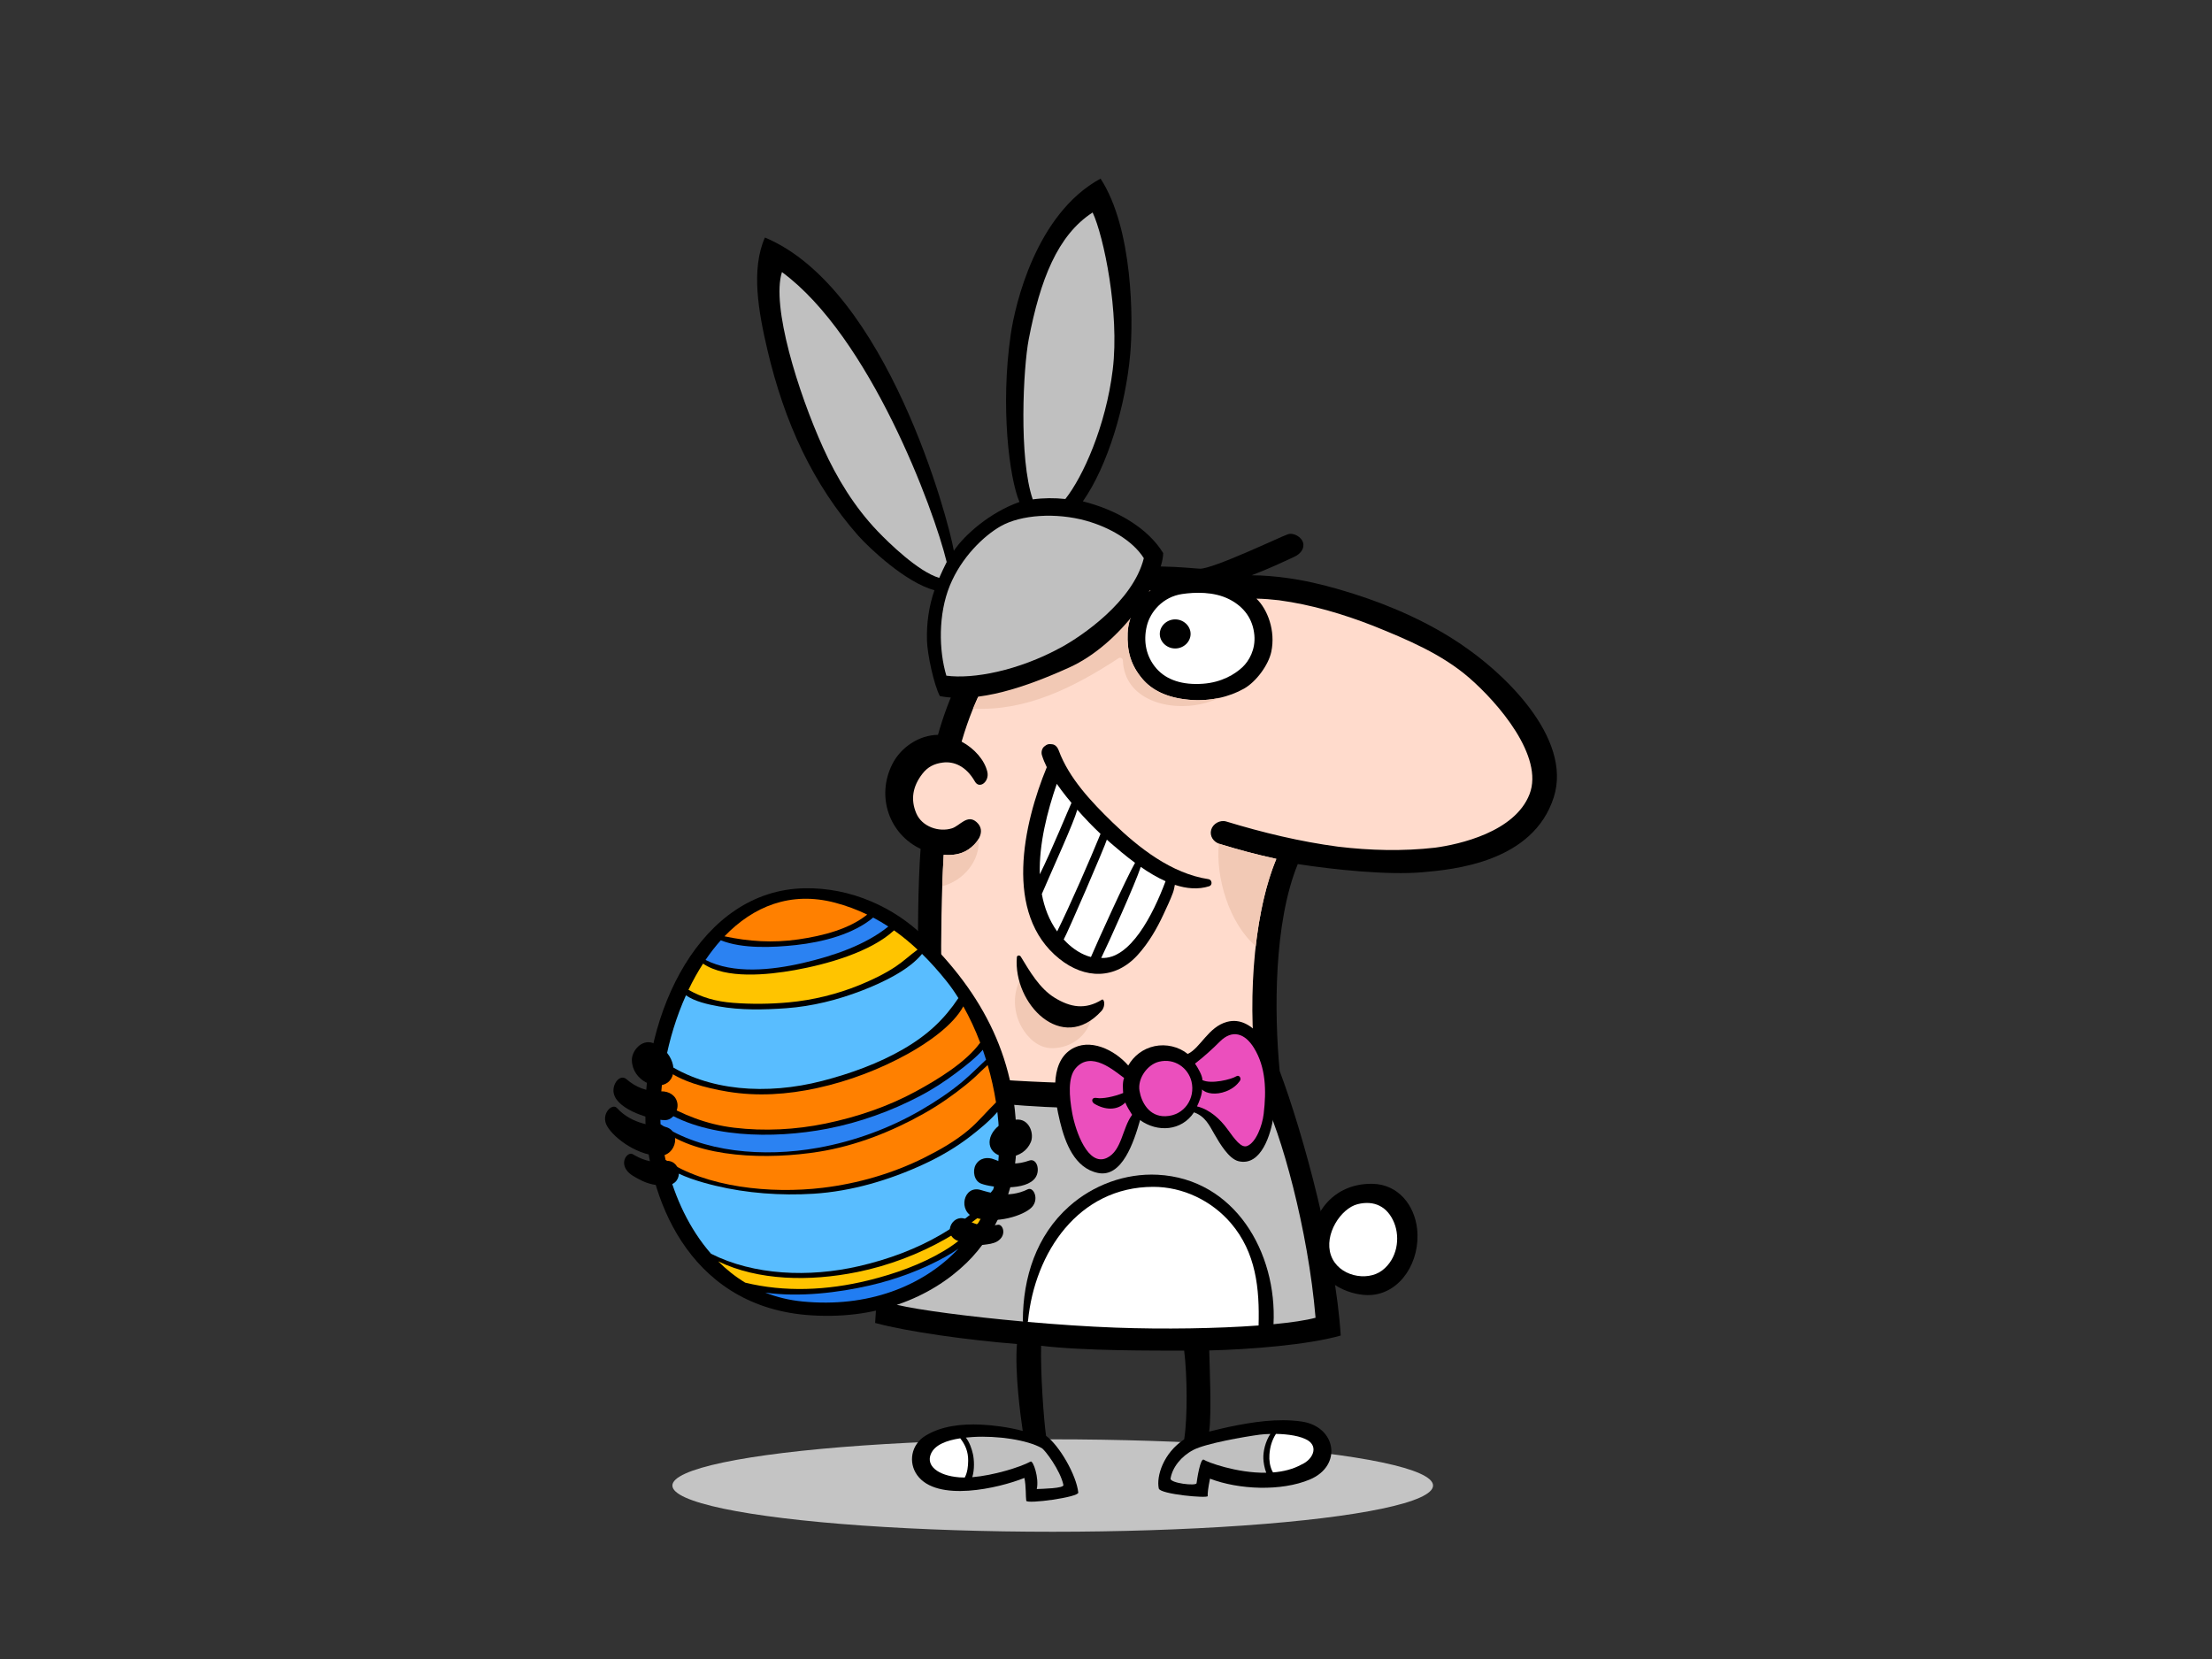 <?xml version="1.0" encoding="utf-8"?>
<!-- Generator: Adobe Illustrator 17.0.0, SVG Export Plug-In . SVG Version: 6.00 Build 0)  -->
<!DOCTYPE svg PUBLIC "-//W3C//DTD SVG 1.1//EN" "http://www.w3.org/Graphics/SVG/1.1/DTD/svg11.dtd">
<svg version="1.1" id="Layer_1" xmlns="http://www.w3.org/2000/svg" xmlns:xlink="http://www.w3.org/1999/xlink" x="0px" y="0px"
	 width="800px" height="600px" viewBox="0 0 800 600" enable-background="new 0 0 800 600" xml:space="preserve">
<rect x="0" y="0" width="800" height="600" fill="#333333" stroke="none"/>
<g>
	<ellipse fill="#C4C4C4" cx="380.73" cy="537.266" rx="137.552" ry="16.713"/>
	<path d="M524.658,230.56c-12.364-7.676-26.206-13.309-40.348-17.393c-6.265-1.807-12.657-3.319-19.152-4.173
		c-4.067-0.534-8.142-0.928-12.234-0.928c-0.091,0-0.184,0.005-0.277,0.005c6.238-2.37,11.645-4.933,15.493-6.719
		c2.182-1.012,3.763-2.968,3.117-5.185c-0.538-1.847-3.275-3.645-5.488-2.942c-2.215,0.703-27.204,12.647-31.826,12.449
		c-4.106-0.176-20.143-2.392-40.765,1.291c-19.573,3.497-30.962,15.306-36.107,22.007c-8.28,10.781-14.165,23.695-17.838,36.79
		c-6.857,0.089-13.435,4.5-16.497,10.557c-5.994,11.852-0.989,25.424,10.206,30.678c-1.9,26.125-0.473,73.039,0.402,84.37
		c-5.191,18.884-15.346,56.714-16.839,87.095c11.648,3.173,33.857,6.234,51.292,7.615c-0.843,10.098,1.294,26.229,2.094,31.441
		c-5.116-1.398-10.942-2.1-15.175-2.292c-6.742-0.304-14.145,0.409-20.042,4.042c-5.178,3.19-6.259,9.658-2.956,14.245
		c7.136,9.909,29.461,4.727,38.768,1.001c0.652,3.066,0.448,6.981,0.673,8.249c0.223,1.269,18.996-1.265,18.815-2.96
		c-0.671-6.345-6.866-17.048-11.648-20.518c-0.823-5.496-2.055-22.909-1.792-32.574c15.679,1.904,40.7,1.727,51.74,1.766
		c1.122,9.021,1.243,24.26,0.003,32.077c-7.548,4.966-10.115,13.368-9.185,17.767c0.448,2.116,17.775,3.641,17.699,2.75
		c-0.082-0.89,0.136-2.959,0.826-6.291c10.414,3.986,25.698,4.662,36.107,0.298c11.917-4.997,9.578-19.219-3.097-20.985
		c-8.608-1.2-17.544,0.18-25.961,1.925c-1.263,0.262-4.374,0.98-7.342,1.73c0.924-6.906,0.118-24.008,0.02-29.347
		c14.183-0.311,35.899-2.012,47.547-5.395c-1.832-29.554-13.384-72.538-22.079-95.681c-2.012-21.291-2.13-53.605,6.553-74.825
		c13.179,2.049,32.454,4.027,44.844,2.977c11.468-0.973,40.276-3.622,47.746-27.18C568.675,267.097,544.375,242.797,524.658,230.56z
		"/>
	<path fill="#FFFFFF" d="M427.547,214.835c4.41-0.641,11.457-1.007,17.189,1.977c5.261,2.739,8.387,7.079,8.918,12.866
		c0.487,5.269-1.987,9.423-4.262,11.572c-2.663,2.516-7.478,5.555-14.387,6.038c-7.193,0.503-13.053-1.259-16.783-5.536
		c-3.729-4.276-4.796-9.811-3.462-15.346C416.011,221.203,420.619,215.841,427.547,214.835z"/>
	<path fill="#FFFFFF" d="M348.915,534.371c-0.676,0.001-1.33-0.017-1.948-0.068c-7.841-0.634-12.096-4.23-10.304-8.46
		c1.384-3.27,5.583-4.895,10.623-5.659c1.844,2.375,2.905,4.826,2.866,8.134C350.13,530.352,349.896,532.522,348.915,534.371z"/>
	<path fill="#C0C0C0" d="M376.756,523.727c1.211,0.696,6.72,8.038,7.841,13.326c0.267,1.262-7.588,1.379-9.633,1.48
		c0.897-4.019-1.317-10.439-2.24-9.941c-3.856,2.082-13.439,5.016-21.087,5.654c0.873-2.805,0.684-6.359,0.233-8.374
		c-0.4-1.797-1.184-4.205-2.55-5.952c0.845-0.09,1.706-0.16,2.573-0.212C360.682,519.172,371.606,520.765,376.756,523.727z"/>
	<path fill="#FFFFFF" d="M473.075,520.976c3.735,2.387,1.713,6.889-2.319,8.664c-3.104,1.73-6.682,2.587-10.341,2.883
		c-0.13-0.189-0.253-0.387-0.35-0.603c-0.832-1.837-1.097-3.827-0.964-5.815c0.188-2.85,0.944-5.276,2.359-7.517
		C465.891,518.661,470.53,519.353,473.075,520.976z"/>
	<path fill="#C0C0C0" d="M455.603,518.862c1.176-0.139,2.484-0.228,3.847-0.262c-1.799,2.706-2.661,6.322-2.537,8.988
		c0.057,1.265,0.353,3.277,1.049,5.051c-10.8,0.172-21.574-3.949-22.519-4.681c-1.336-1.038-2.542,7.348-2.686,8.46
		c-0.146,1.113-9.689-0.019-9.41-1.693c0.673-4.018,3.808-8.036,8.289-10.364C436.114,522.035,450.087,519.6,455.603,518.862z"/>
	<path fill="#FFFFFF" d="M403.414,480.154c-9.957-0.367-21.019-1.117-31.744-2.064c0.063-0.098,0.109-0.215,0.122-0.356
		c2.418-24.783,18.302-48.455,45.263-48.496c10.767-0.016,21.177,5.016,28.131,13.15c9.098,10.645,10.381,23.71,9.997,36.988
		C440.33,480.482,421.03,480.804,403.414,480.154z"/>
	<path fill="#C0C0C0" d="M475.789,476.582c-3.464,0.935-8.756,1.72-15.208,2.336c1.325-25.894-13.985-52.638-41.949-54.058
		c-11.626-0.59-23.283,3.717-31.953,11.436c-11.891,10.584-16.691,25.672-16.755,41.256c0,0.15,0.042,0.277,0.102,0.392
		c-19.546-1.766-37.719-4.158-45.684-6.039c0.547-11.791,8.289-54.572,16.127-75.302c40.493,6.03,79.849,5.269,116.06-0.08
		C463.208,409.129,473.137,444.745,475.789,476.582z"/>
	<path fill="#FFDBCC" d="M553.165,287.261c-5.335,13.699-25.467,18.141-34.162,19.312c-11.694,1.331-23.433,1.029-35.101-0.366
		c-13.734-1.824-27.17-5.073-40.363-9.086c-2.317-0.706-4.862,0.8-5.488,2.94c-0.665,2.288,0.803,4.48,3.115,5.183
		c7.33,2.231,12.933,3.727,20.437,5.382c-9.16,21.987-10.256,56.363-7.015,78.191c-7.534,1.417-28.791,3.042-36.474,3.215
		c-8.923,0.202-55.256-0.081-76.236-3.703c-1.488-15.506-2.182-51.934-0.578-79.165c3.073,0.24,6.195-0.133,8.866-1.899
		c3.038-2.009,6.79-6.546,3.044-9.927c-3.343-3.017-6.057,1.33-8.918,2.235c-4.689,1.483-10.854-0.537-12.928-5.471
		c-2.066-4.912-1.336-9.652,2.23-14.257c1.947-2.513,4.301-3.678,7.438-4.062c3.808-0.467,8.275,1.12,11.569,6.884
		c1.634,2.86,5.308,0,4.481-3.531c-1.003-4.268-4.685-8.43-9.3-10.916c5.03-17.3,11.429-26.558,15.868-33.132
		c8.943-13.243,29.845-23.162,52.443-21.509c-4.53,2.515-8.012,9.265-8.26,15.344c-0.265,6.541,1.065,11.572,5.329,16.604
		c3.283,3.875,8.525,6.793,16.783,7.548c7.593,0.694,14.655-1.007,19.982-4.025c4.355-2.468,8.832-8.495,9.856-13.334
		c1.599-7.547-1.331-15.346-5.388-19.211c2.734,0.054,5.463,0.267,8.182,0.589c11.787,1.6,23.246,4.998,34.224,9.3
		c12.221,4.939,24.636,10.166,34.497,18.698C541.79,254.171,558.5,273.562,553.165,287.261z"/>
	<path fill="#F2C9B5" d="M454.15,342.168c1.303-11.451,3.7-22.536,7.452-31.542c-7.505-1.655-13.108-3.151-20.437-5.382
		c-0.116-0.036-0.22-0.091-0.333-0.133C439.558,317.215,444.556,333.969,454.15,342.168z"/>
	<path fill="#F2C9B5" d="M370.394,352.102c-4.103,5.165-4.41,13.095-0.953,19.283c2.274,4.068,6.136,7.702,11.094,7.699
		c6.969-0.005,12.968-4.661,14.187-11.139C385.902,371.443,374.456,362.401,370.394,352.102z"/>
	<path fill="#F2C9B5" d="M341.299,309.164c-0.214,3.641-0.386,7.45-0.522,11.348c7.684-1.971,13.734-9.149,13.17-17.161
		c-0.91,1.592-2.415,3.01-3.782,3.914C347.494,309.031,344.372,309.404,341.299,309.164z"/>
	<path fill="#F2C9B5" d="M404.613,238.015c0.659-0.431,1.465,0.143,1.494,0.858c0.584,14.287,16.625,18.43,28.404,15.731
		c2.316-0.531,4.484-1.273,6.486-2.199c-3.439,0.751-7.176,1.024-11.054,0.669c-8.258-0.755-13.5-3.673-16.783-7.548
		c-4.264-5.033-5.594-10.064-5.329-16.604c0.248-6.079,3.729-12.83,8.26-15.344c-22.598-1.653-43.5,8.266-52.443,21.509
		c-3.284,4.865-7.641,11.208-11.724,21.182C371.197,257.287,388.328,248.643,404.613,238.015z"/>
	<path d="M425.024,234.53c-3.035,0-5.569-2.395-5.569-5.26c0-2.866,2.534-5.26,5.569-5.26s5.57,2.394,5.57,5.26
		C430.595,232.136,428.059,234.53,425.024,234.53z"/>
	<path d="M383.099,346.739c9.256,7.44,20.285,7.597,28.429-1.438c3.878-4.3,6.879-9.43,9.295-14.675
		c1.17-2.542,2.416-5.103,3.38-7.731c0.332-0.907,0.519-1.899,0.701-2.88c4.188,1.373,8.419,1.776,12.424,0.504
		c1.277-0.406,1.025-2.363-0.249-2.556c-13.401-2.02-25.284-11.37-34.723-20.529c-7.543-7.32-15.772-15.973-19.455-26.033
		c-0.364-0.992-1.13-2.056-2.275-2.216c-1.364-0.192-1.968-0.043-3.005,0.836c-0.822,0.697-1.111,2.075-0.803,3.074
		c0.46,1.493,1.068,2.947,1.768,4.368C370.104,298.047,362.863,330.473,383.099,346.739z"/>
	<path fill="#FFFFFF" d="M385.665,288.12c0.601,0.76,1.226,1.5,1.847,2.247c-0.891,1.862-7.274,17.462-11.456,25.836
		c-0.315-11.012,2.723-22.782,6.144-32.712C383.316,285.093,384.49,286.641,385.665,288.12z"/>
	<path fill="#FFFFFF" d="M398.277,346.446c2.553-5.185,12.421-27.084,14.286-32.92c2.849,1.975,5.877,3.8,8.971,5.184
		C416.986,330.887,408.7,347.1,398.277,346.446z"/>
	<path fill="#FFFFFF" d="M384.7,339.766c1.26-2.054,15.003-33.88,15.605-36.095c0.428,0.383,0.854,0.769,1.288,1.145
		c2.533,2.192,5.572,4.776,8.911,7.241c-3.137,5.457-13.526,28.385-15.949,34.061c-3.34-0.828-6.455-2.948-8.864-5.315
		C385.346,340.464,385.024,340.116,384.7,339.766z"/>
	<path fill="#FFFFFF" d="M376.789,323.335c4.171-9.739,11.48-25.61,12.832-30.493c2.661,3.043,5.453,5.97,8.399,8.739
		c-3.731,9.131-10.936,25.704-15.69,35.279C379.428,332.808,377.683,328.211,376.789,323.335z"/>
	<path d="M398.527,361.546c-6.036,3.751-11.418,2.773-17.083-0.694c-5.445-3.332-9.005-9.506-12.268-14.876
		c-0.349-0.575-1.353-0.58-1.42,0.247c-1.367,16.79,16.315,35.123,30.608,19.4C399.996,363.828,399.323,361.05,398.527,361.546z"/>
	<g>
		<path fill-rule="evenodd" clip-rule="evenodd" d="M333.941,338.48c-10.422-10.107-25.938-17.572-43.055-17.226
			c-37.453,0.76-58.604,44.714-57.448,84.552c0.745,25.76,14.627,65.955,58.147,69.765c24.92,2.098,44.984-6.186,58.026-18.876
			c11.172-10.872,17.392-26.91,17.906-40.511C368.743,383.738,355.347,359.236,333.941,338.48z"/>
		<path fill-rule="evenodd" clip-rule="evenodd" fill="#FF8000" d="M302.033,326.48c4.162,1.099,8.005,2.557,11.604,4.285
			c-6.496,5.248-16.008,7.685-24.8,8.966c-9.453,1.376-18.068,0.753-26.815-1.105C272.367,327.855,285.893,322.209,302.033,326.48z"
			/>
		<path fill-rule="evenodd" clip-rule="evenodd" fill="#2B82F2" d="M260.69,340.065c7.792,3.156,18.957,2.615,27.118,1.731
			c9.825-1.066,20.848-3.956,27.987-9.939c1.899,0.999,3.723,2.079,5.48,3.227c-8.281,6.693-19.762,10.609-30.82,13.174
			c-11.485,2.664-25.2,4.048-35.295-1.087C256.88,344.641,258.724,342.252,260.69,340.065z"/>
		<path fill-rule="evenodd" clip-rule="evenodd" fill="#FFC400" d="M254.271,348.509c8.26,5.641,23.258,4.111,33.153,2.344
			c11.783-2.108,27.482-6.562,35.917-14.37c3.035,2.134,5.854,4.481,8.508,6.965c-2.739,1.984-5.119,4.266-7.985,6.169
			c-4.008,2.662-8.521,4.815-13.137,6.696c-7.936,3.237-16.741,5.402-25.484,6.208c-6.668,0.615-13.398,0.689-20.02,0.177
			c-6.439-0.494-11.442-1.988-16.228-4.716C250.581,354.669,252.342,351.494,254.271,348.509z"/>
		<path fill-rule="evenodd" clip-rule="evenodd" fill="#59BDFF" d="M248.086,359.966c3.145,2.234,8.024,3.314,11.795,3.994
			c7.88,1.423,16.343,1.263,24.447,0.677c9.455-0.675,18.709-3.032,27.331-6.355c7.533-2.903,17.048-7.416,21.814-13.296
			c3.125,3.069,6.007,6.336,8.712,9.692c1.544,1.912,3.027,4.026,4.439,6.285c-5.022,7.52-10.969,13.285-19.982,18.49
			c-8.864,5.122-19.029,8.832-29.34,11.493c-19.907,5.138-41.335,3.741-56.737-6.703
			C242.114,375.915,244.646,367.612,248.086,359.966z"/>
		<path fill-rule="evenodd" clip-rule="evenodd" fill="#FF8000" d="M240.206,386.332c5.755,4.784,15.146,7.176,22.902,8.467
			c10.785,1.791,21.671,1.059,32.42-1.288c11.628-2.54,22.841-6.865,32.809-12.384c7.01-3.886,16.313-10.223,20.062-17.167
			c2.278,4.028,4.33,8.459,6.104,13.131c-5.149,7.092-15.178,13.231-23.309,17.647c-9.935,5.396-21.121,9.231-32.637,11.607
			c-10.863,2.243-22.172,2.819-33.083,1.5c-10.216-1.228-18.533-4.751-26.555-9.319C239.104,394.52,239.527,390.433,240.206,386.332
			z"/>
		<path fill-rule="evenodd" clip-rule="evenodd" fill="#2B82F2" d="M238.797,403.848c-0.008-0.972,0.023-1.962,0.042-2.946
			c15.63,10.717,40.697,11.093,60.329,7.326c11.849-2.281,23.227-6.44,33.488-11.816c4.856-2.543,9.352-5.504,13.56-8.699
			c3.001-2.281,6.628-5.06,9.225-8.042c0.415,1.184,0.806,2.383,1.181,3.587c-2.855,2.658-5.558,5.427-8.597,7.976
			c-4.538,3.798-9.631,7.167-14.937,10.248c-11.156,6.49-23.94,11.256-37.282,13.643c-19.712,3.532-41.716,1.647-56.913-8.53
			C238.84,405.658,238.811,404.742,238.797,403.848z"/>
		<path fill-rule="evenodd" clip-rule="evenodd" fill="#FF8000" d="M238.999,408.251c13.748,10.815,39.033,11.172,57.171,8.288
			c13.57-2.161,26.493-7.378,37.854-13.749c5.524-3.098,10.632-6.669,15.375-10.504c2.261-1.827,4.349-3.776,6.375-5.771
			c0.479-0.473,0.961-0.897,1.435-1.322c1.288,4.417,2.308,8.956,3.018,13.501c-3.396,3.285-6.307,6.931-10.026,10.05
			c-4.729,3.97-10.284,7.145-16.077,10.031c-11.186,5.571-23.748,9.266-36.617,10.812c-18.852,2.268-42.212-0.195-56.796-10.097
			C239.842,415.579,239.273,411.787,238.999,408.251z"/>
		<path fill-rule="evenodd" clip-rule="evenodd" fill="#FFC400" d="M259.749,456.188c14.458,6.968,32.962,7.374,50.278,3.867
			c11.423-2.312,22.384-6.529,32.051-12.029c4.152-2.364,9.548-5.704,13.867-9.524c-0.688,1.329-1.424,2.62-2.207,3.885
			c-3.548,3.616-7.314,6.977-12.201,9.916c-8.221,4.944-17.776,8.378-27.499,10.763c-15.003,3.685-30.3,4.294-44.533,0.818
			C265.905,461.703,262.66,459.101,259.749,456.188z"/>
		<path fill-rule="evenodd" clip-rule="evenodd" fill="#217DF2" d="M290.278,470.705c-4.904-0.475-9.397-1.593-13.52-3.222
			c12.443,1.776,26.704-0.021,37.8-2.575c9.686-2.222,19.036-5.736,27.37-10.37c1.682-0.936,3.241-1.923,4.732-2.946
			C333.597,465.441,313.597,472.966,290.278,470.705z"/>
		<path fill-rule="evenodd" clip-rule="evenodd" fill="#59BDFF" d="M359.225,430.153c-2.062,2.673-3.976,5.327-6.755,7.792
			c-3.553,3.147-7.635,5.893-11.897,8.401c-8.988,5.299-19.25,9.116-29.875,11.566c-18.162,4.193-38.096,3.303-53.522-4.463
			c-7.942-9.059-13.052-20.449-15.815-31.238c4.975,3.209,11.505,5.208,17.412,6.625c11.187,2.698,23.636,3.642,35.455,2.894
			c13.917-0.885,27.479-4.977,39.666-10.587c6.105-2.805,11.8-6.144,16.883-10.054c3.323-2.553,7.069-5.629,9.931-8.924
			C361.905,412.015,361.579,421.748,359.225,430.153z"/>
	</g>
	<g>
		<path d="M372.192,419.746c-3.876,1.39-7.911,1.565-12.547-0.395c-2.5-1.059-5.381-0.578-6.776,1.931
			c-1.186,2.131-0.606,5.785,1.931,6.778c4,1.566,16.373,2.756,19.693-2.178C376.304,423.199,374.992,418.742,372.192,419.746z"/>
		<path d="M371.699,430.13c-7.041,3.481-14.078,1.099-17.026,0.238c-6.299-1.841-8.37,7.888-2.165,9.948
			c7.813,2.596,17.787-0.737,20.622-3.668C375.963,433.717,373.799,429.093,371.699,430.13z"/>
		<path d="M360.936,442.95c-2.678,0.422-6.838,0.903-10.746-1.593c-5.229-3.336-9.638,4.607-4.193,7.243
			c3.148,1.525,6.283,2.037,9.746,1.597c1.668-0.213,3.498-0.377,4.937-1.245C364.298,446.767,362.72,442.67,360.936,442.95z"/>
		<path d="M372.813,413.05c1.229-2.924-0.426-7.97-4.507-8.142c-7.289-0.307-12.352,6.53-9.7,10.795
			C361.136,419.774,370.081,419.551,372.813,413.05z"/>
	</g>
	<g>
		<path d="M226.582,390.309c3.284,2.844,7.187,4.553,12.494,4.389c2.864-0.088,5.515,1.479,5.933,4.481
			c0.355,2.548-1.607,5.921-4.481,5.932c-4.534,0.017-17.156-3.521-18.548-9.64C221.224,392.139,224.211,388.256,226.582,390.309z"
			/>
		<path d="M223.115,400.712c5.601,6.105,13.432,6.441,16.66,6.716c6.897,0.588,5.229,10.946-1.659,10.611
			c-8.675-0.42-17.218-7.496-18.889-11.459C217.554,402.618,221.442,398.893,223.115,400.712z"/>
		<path d="M228.823,417.421c2.474,1.434,6.384,3.494,11.178,2.525c6.415-1.292,7.726,8.201,1.366,8.723
			c-3.678,0.302-6.958-0.388-10.195-2.14c-1.559-0.844-3.298-1.701-4.382-3.103C224.062,419.898,227.174,416.467,228.823,417.421z"
			/>
		<path d="M228.523,383.483c-0.096-3.342,3.453-7.678,7.533-6.293c7.288,2.474,9.665,11.125,5.431,14.314
			C237.449,394.545,228.733,390.922,228.523,383.483z"/>
	</g>
	<g>
		<path d="M420.688,200.038c-5.529-9.062-16.846-15.674-29.058-18.715c9.05-12.909,15.485-34.716,17.142-53.335
			c1.074-12.055,1.056-45.235-10.739-63.391c-23.405,12.73-30.929,45.693-32.482,56.328c-3.817,26.124-0.51,52.079,3.153,60.622
			c-10.564,3.715-19.878,11.862-23.739,17.662c-1.758-10.692-24.069-94.802-68.319-113.307c-5.095,11.473-2.365,26.784,0.933,40.789
			c2.957,12.561,7.029,24.936,12.66,36.545c5.308,10.941,11.998,21.251,20.051,30.376c4.12,4.668,17.415,17.165,27.663,19.838
			c-2.009,5.794-2.881,12.057-2.7,18.175c0.147,5.056,2.48,15.955,4.664,20.127c13.938,2.677,31.322-3.347,46.789-10.343
			C405.549,232.885,420.486,210.121,420.688,200.038z"/>
		<path fill="#C0C0C0" d="M372.057,122.686c4.145-21.442,10.36-37.591,23.105-45.838c4.002,8.462,9.781,36.254,7.283,56.786
			c-2.5,20.533-10.832,38.898-17.147,46.832c-3.932-0.412-7.902-0.399-11.792,0.139
			C368.385,165.671,370.085,132.883,372.057,122.686z"/>
		<path fill="#C0C0C0" d="M317.426,192.139c-8.397-8.773-14.782-19.226-19.758-30.25c-9.076-20.107-18.779-51.208-14.864-63.479
			c31.67,23.22,54.931,85.609,59.575,104.845c-0.718,1.383-2.095,4.34-2.7,5.751C332.041,206.718,321.38,196.267,317.426,192.139z"
			/>
		<path fill="#C0C0C0" d="M383.864,234.083c-15.705,8.589-31.986,11.57-41.602,10.285c-2.742-9.186-2.953-22.245,1.251-32.556
			c4.203-10.31,12.354-18.077,18.432-21.52c7.31-4.141,19.954-5,30.893-1.95c8.112,2.261,16.758,7.034,20.84,13.534
			C409.765,217.643,390.985,230.188,383.864,234.083z"/>
	</g>
	<g>
		<path d="M383.371,405.702c1.854,7.561,5.225,16.763,13.725,18.513c8.745,1.796,12.999-11.25,15.231-19.111
			c6.319,4.532,15.028,3.961,19.498-2.814c4.053,1.451,5.505,4.626,7.402,7.93c1.892,3.296,5.195,8.92,8.729,9.753
			c8.283,1.953,11.719-10.13,12.602-16.015c1.342-8.924,1.491-22.007-4.741-29.325c-3.145-3.691-7.164-6.362-12.055-5.06
			c-6.753,1.799-9.648,9.513-14.202,11.6c-3.272-2.637-7.816-3.701-11.975-2.816c-4.245,0.901-7.562,3.549-9.538,7.005
			c-4.986-5.77-14.086-10.13-20.775-5.763C379.329,384.788,381.491,398.03,383.371,405.702z"/>
		<path fill="#EB4FBD" d="M447.135,389.249c-1.796,1.147-9.134,2.95-12.277,1.375c0.096-1.554-1.699-4.547-2.663-5.957
			c2.908-2.23,6.345-5.298,8.915-7.902c4.534-4.592,9.121-3.088,12.399,2.226c4.334,7.02,4.521,15.409,3.517,23.868
			c-0.51,4.314-2.791,10.349-5.969,11.604c-2.175,0.859-4.498-2.468-7.156-6.115c-2.382-3.27-6.158-7.036-10.984-8.211
			c0.724-1.486,1.967-4.568,1.79-6.101c1.606,1.507,4.994,2.092,8.722,0.66c2.489-0.956,3.988-2.395,4.958-3.717
			C449.105,390.002,448.171,388.59,447.135,389.249z"/>
		<path fill="#EB4FBD" d="M419.155,383.981c5.67-1.39,10.591,2.258,11.769,7.18c1.432,5.97-2.481,12.301-9.386,12.532
			c-5.986,0.202-8.746-5.112-9.424-9.196C411.366,390.004,414.981,385.005,419.155,383.981z"/>
		<path fill="#EB4FBD" d="M388.967,386.405c5.631-6.69,14.073,0.95,17.581,3.457c-0.701,1.638-0.38,4.519-0.336,5.44
			c-3.508,1.404-7.595,2.161-9.524,1.796c-1.996-0.378-2.094,1.37-0.888,2.092c3.881,2.321,8.244,2.504,11.191-0.447
			c0.487,1.32,1.471,2.881,2.454,4.442c-3.591,4.823-3.687,12.989-9.124,15.58c-6.803,3.24-11.322-9.551-12.533-16.17
			C386.673,396.526,386.183,389.713,388.967,386.405z"/>
	</g>
	<g>
		<path d="M512.509,444.377c-0.956-8.473-6.755-16.015-16.043-16.233c-16.045-0.378-24.728,14.157-21.135,26.749
			c2.88,10.096,13.969,13.918,20.568,13.456C506.658,467.594,513.831,456.081,512.509,444.377z"/>
		<path fill="#FFFFFF" d="M499.863,459.477c-5.474,4.153-15.857,2.078-18.5-5.474c-2.643-7.55,3.608-16.993,9.628-18.497
			c6.04-1.51,10.84,0.867,13.226,6.731C506.468,447.775,505.337,455.325,499.863,459.477z"/>
	</g>
</g>
</svg>

